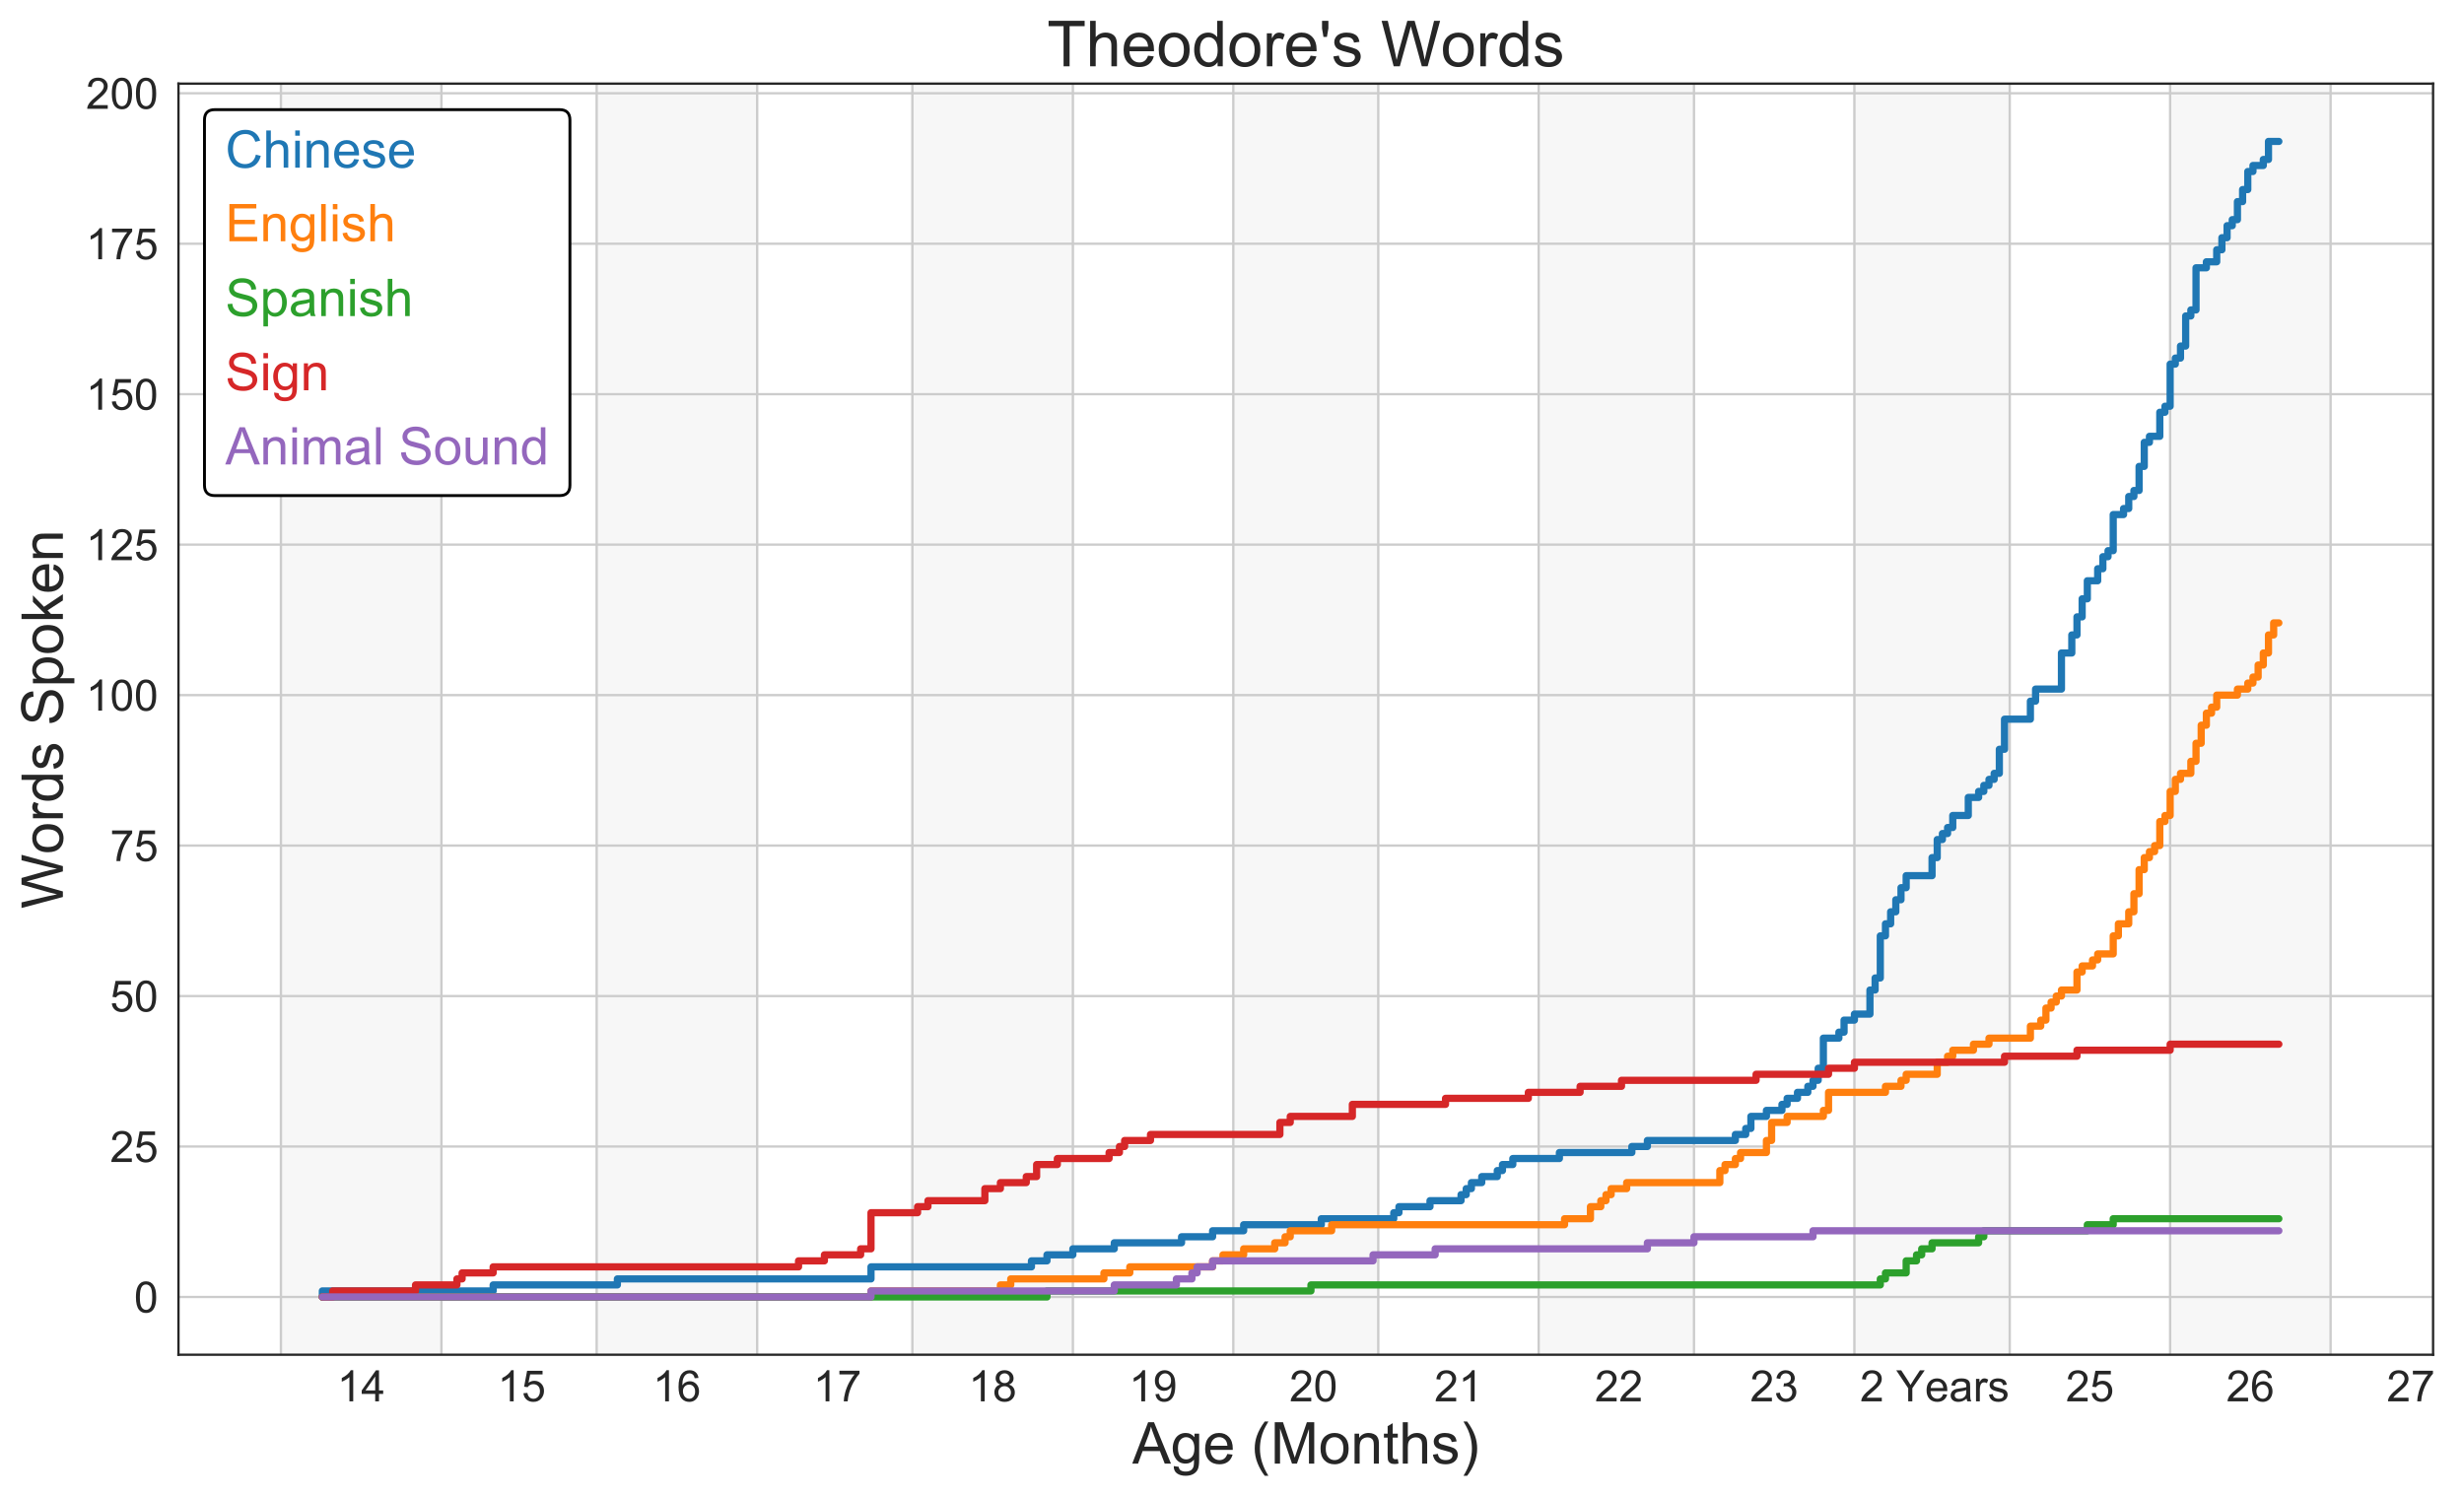 <?xml version="1.0" encoding="utf-8" standalone="no"?>
<!DOCTYPE svg PUBLIC "-//W3C//DTD SVG 1.1//EN"
  "http://www.w3.org/Graphics/SVG/1.1/DTD/svg11.dtd">
<!-- Created with matplotlib (http://matplotlib.org/) -->
<svg height="517.934pt" version="1.1" viewBox="0 0 852.668 517.934" width="852.668pt" xmlns="http://www.w3.org/2000/svg" xmlns:xlink="http://www.w3.org/1999/xlink">
 <defs>
  <style type="text/css">
*{stroke-linecap:butt;stroke-linejoin:round;}
  </style>
 </defs>
 <g id="figure_1">
  <g id="patch_1">
   <path d="M 0 517.934 
L 852.668 517.934 
L 852.668 0 
L 0 0 
z
" style="fill:#ffffff;"/>
  </g>
  <g id="axes_1">
   <g id="patch_2">
    <path d="M 61.759 468.847 
L 841.968 468.847 
L 841.968 28.947 
L 61.759 28.947 
z
" style="fill:#ffffff;"/>
   </g>
   <g id="patch_3">
    <path clip-path="url(#pa90bdee2e0)" d="M 97.223 468.847 
L 97.223 28.947 
L 152.747 28.947 
L 152.747 468.847 
z
" style="fill:#f7f7f7;stroke:#f7f7f7;stroke-linejoin:miter;"/>
   </g>
   <g id="patch_4">
    <path clip-path="url(#pa90bdee2e0)" d="M 206.481 468.847 
L 206.481 28.947 
L 262.005 28.947 
L 262.005 468.847 
z
" style="fill:#f7f7f7;stroke:#f7f7f7;stroke-linejoin:miter;"/>
   </g>
   <g id="patch_5">
    <path clip-path="url(#pa90bdee2e0)" d="M 315.739 468.847 
L 315.739 28.947 
L 371.263 28.947 
L 371.263 468.847 
z
" style="fill:#f7f7f7;stroke:#f7f7f7;stroke-linejoin:miter;"/>
   </g>
   <g id="patch_6">
    <path clip-path="url(#pa90bdee2e0)" d="M 426.788 468.847 
L 426.788 28.947 
L 476.939 28.947 
L 476.939 468.847 
z
" style="fill:#f7f7f7;stroke:#f7f7f7;stroke-linejoin:miter;"/>
   </g>
   <g id="patch_7">
    <path clip-path="url(#pa90bdee2e0)" d="M 532.463 468.847 
L 532.463 28.947 
L 586.197 28.947 
L 586.197 468.847 
z
" style="fill:#f7f7f7;stroke:#f7f7f7;stroke-linejoin:miter;"/>
   </g>
   <g id="patch_8">
    <path clip-path="url(#pa90bdee2e0)" d="M 641.721 468.847 
L 641.721 28.947 
L 695.455 28.947 
L 695.455 468.847 
z
" style="fill:#f7f7f7;stroke:#f7f7f7;stroke-linejoin:miter;"/>
   </g>
   <g id="patch_9">
    <path clip-path="url(#pa90bdee2e0)" d="M 750.979 468.847 
L 750.979 28.947 
L 806.504 28.947 
L 806.504 468.847 
z
" style="fill:#f7f7f7;stroke:#f7f7f7;stroke-linejoin:miter;"/>
   </g>
   <g id="matplotlib.axis_1">
    <g id="xtick_1">
     <g id="line2d_1">
      <path clip-path="url(#pa90bdee2e0)" d="M 97.223 468.847 
L 97.223 28.947 
" style="fill:none;stroke:#cccccc;stroke-linecap:round;stroke-width:0.8;"/>
     </g>
    </g>
    <g id="xtick_2">
     <g id="line2d_2">
      <path clip-path="url(#pa90bdee2e0)" d="M 152.747 468.847 
L 152.747 28.947 
" style="fill:none;stroke:#cccccc;stroke-linecap:round;stroke-width:0.8;"/>
     </g>
    </g>
    <g id="xtick_3">
     <g id="line2d_3">
      <path clip-path="url(#pa90bdee2e0)" d="M 206.481 468.847 
L 206.481 28.947 
" style="fill:none;stroke:#cccccc;stroke-linecap:round;stroke-width:0.8;"/>
     </g>
    </g>
    <g id="xtick_4">
     <g id="line2d_4">
      <path clip-path="url(#pa90bdee2e0)" d="M 262.005 468.847 
L 262.005 28.947 
" style="fill:none;stroke:#cccccc;stroke-linecap:round;stroke-width:0.8;"/>
     </g>
    </g>
    <g id="xtick_5">
     <g id="line2d_5">
      <path clip-path="url(#pa90bdee2e0)" d="M 315.739 468.847 
L 315.739 28.947 
" style="fill:none;stroke:#cccccc;stroke-linecap:round;stroke-width:0.8;"/>
     </g>
    </g>
    <g id="xtick_6">
     <g id="line2d_6">
      <path clip-path="url(#pa90bdee2e0)" d="M 371.263 468.847 
L 371.263 28.947 
" style="fill:none;stroke:#cccccc;stroke-linecap:round;stroke-width:0.8;"/>
     </g>
    </g>
    <g id="xtick_7">
     <g id="line2d_7">
      <path clip-path="url(#pa90bdee2e0)" d="M 426.788 468.847 
L 426.788 28.947 
" style="fill:none;stroke:#cccccc;stroke-linecap:round;stroke-width:0.8;"/>
     </g>
    </g>
    <g id="xtick_8">
     <g id="line2d_8">
      <path clip-path="url(#pa90bdee2e0)" d="M 476.939 468.847 
L 476.939 28.947 
" style="fill:none;stroke:#cccccc;stroke-linecap:round;stroke-width:0.8;"/>
     </g>
    </g>
    <g id="xtick_9">
     <g id="line2d_9">
      <path clip-path="url(#pa90bdee2e0)" d="M 532.463 468.847 
L 532.463 28.947 
" style="fill:none;stroke:#cccccc;stroke-linecap:round;stroke-width:0.8;"/>
     </g>
    </g>
    <g id="xtick_10">
     <g id="line2d_10">
      <path clip-path="url(#pa90bdee2e0)" d="M 586.197 468.847 
L 586.197 28.947 
" style="fill:none;stroke:#cccccc;stroke-linecap:round;stroke-width:0.8;"/>
     </g>
    </g>
    <g id="xtick_11">
     <g id="line2d_11">
      <path clip-path="url(#pa90bdee2e0)" d="M 641.721 468.847 
L 641.721 28.947 
" style="fill:none;stroke:#cccccc;stroke-linecap:round;stroke-width:0.8;"/>
     </g>
    </g>
    <g id="xtick_12">
     <g id="line2d_12">
      <path clip-path="url(#pa90bdee2e0)" d="M 695.455 468.847 
L 695.455 28.947 
" style="fill:none;stroke:#cccccc;stroke-linecap:round;stroke-width:0.8;"/>
     </g>
    </g>
    <g id="xtick_13">
     <g id="line2d_13">
      <path clip-path="url(#pa90bdee2e0)" d="M 750.979 468.847 
L 750.979 28.947 
" style="fill:none;stroke:#cccccc;stroke-linecap:round;stroke-width:0.8;"/>
     </g>
    </g>
    <g id="xtick_14">
     <g id="line2d_14">
      <path clip-path="url(#pa90bdee2e0)" d="M 806.504 468.847 
L 806.504 28.947 
" style="fill:none;stroke:#cccccc;stroke-linecap:round;stroke-width:0.8;"/>
     </g>
    </g>
    <g id="xtick_15">
     <g id="text_1">
      <!-- 14 -->
      <defs>
       <path d="M 37.25 0 
L 28.469 0 
L 28.469 56 
Q 25.297 52.984 20.141 49.953 
Q 14.984 46.922 10.891 45.406 
L 10.891 53.906 
Q 18.266 57.375 23.781 62.297 
Q 29.297 67.234 31.594 71.875 
L 37.25 71.875 
z
" id="ArialMT-31"/>
       <path d="M 32.328 0 
L 32.328 17.141 
L 1.266 17.141 
L 1.266 25.203 
L 33.938 71.578 
L 41.109 71.578 
L 41.109 25.203 
L 50.781 25.203 
L 50.781 17.141 
L 41.109 17.141 
L 41.109 0 
z
M 32.328 25.203 
L 32.328 57.469 
L 9.906 25.203 
z
" id="ArialMT-34"/>
      </defs>
      <g style="fill:#262626;" transform="translate(116.644 484.984)scale(0.15 -0.15)">
       <use xlink:href="#ArialMT-31"/>
       <use x="55.615" xlink:href="#ArialMT-34"/>
      </g>
     </g>
    </g>
    <g id="xtick_16">
     <g id="text_2">
      <!-- 15 -->
      <defs>
       <path d="M 4.156 18.75 
L 13.375 19.531 
Q 14.406 12.797 18.141 9.391 
Q 21.875 6 27.156 6 
Q 33.5 6 37.891 10.781 
Q 42.281 15.578 42.281 23.484 
Q 42.281 31 38.062 35.344 
Q 33.844 39.703 27 39.703 
Q 22.75 39.703 19.328 37.766 
Q 15.922 35.844 13.969 32.766 
L 5.719 33.844 
L 12.641 70.609 
L 48.25 70.609 
L 48.25 62.203 
L 19.672 62.203 
L 15.828 42.969 
Q 22.266 47.469 29.344 47.469 
Q 38.719 47.469 45.156 40.969 
Q 51.609 34.469 51.609 24.266 
Q 51.609 14.547 45.953 7.469 
Q 39.062 -1.219 27.156 -1.219 
Q 17.391 -1.219 11.203 4.25 
Q 5.031 9.719 4.156 18.75 
z
" id="ArialMT-35"/>
      </defs>
      <g style="fill:#262626;" transform="translate(172.168 484.984)scale(0.15 -0.15)">
       <use xlink:href="#ArialMT-31"/>
       <use x="55.615" xlink:href="#ArialMT-35"/>
      </g>
     </g>
    </g>
    <g id="xtick_17">
     <g id="text_3">
      <!-- 16 -->
      <defs>
       <path d="M 49.75 54.047 
L 41.016 53.375 
Q 39.844 58.547 37.703 60.891 
Q 34.125 64.656 28.906 64.656 
Q 24.703 64.656 21.531 62.312 
Q 17.391 59.281 14.984 53.469 
Q 12.594 47.656 12.5 36.922 
Q 15.672 41.75 20.266 44.094 
Q 24.859 46.438 29.891 46.438 
Q 38.672 46.438 44.844 39.969 
Q 51.031 33.5 51.031 23.25 
Q 51.031 16.5 48.125 10.719 
Q 45.219 4.938 40.141 1.859 
Q 35.062 -1.219 28.609 -1.219 
Q 17.625 -1.219 10.688 6.859 
Q 3.766 14.938 3.766 33.5 
Q 3.766 54.25 11.422 63.672 
Q 18.109 71.875 29.438 71.875 
Q 37.891 71.875 43.281 67.141 
Q 48.688 62.406 49.75 54.047 
z
M 13.875 23.188 
Q 13.875 18.656 15.797 14.5 
Q 17.719 10.359 21.188 8.172 
Q 24.656 6 28.469 6 
Q 34.031 6 38.031 10.484 
Q 42.047 14.984 42.047 22.703 
Q 42.047 30.125 38.078 34.391 
Q 34.125 38.672 28.125 38.672 
Q 22.172 38.672 18.016 34.391 
Q 13.875 30.125 13.875 23.188 
z
" id="ArialMT-36"/>
      </defs>
      <g style="fill:#262626;" transform="translate(225.901 484.984)scale(0.15 -0.15)">
       <use xlink:href="#ArialMT-31"/>
       <use x="55.615" xlink:href="#ArialMT-36"/>
      </g>
     </g>
    </g>
    <g id="xtick_18">
     <g id="text_4">
      <!-- 17 -->
      <defs>
       <path d="M 4.734 62.203 
L 4.734 70.656 
L 51.078 70.656 
L 51.078 63.812 
Q 44.234 56.547 37.516 44.484 
Q 30.812 32.422 27.156 19.672 
Q 24.516 10.688 23.781 0 
L 14.75 0 
Q 14.891 8.453 18.062 20.406 
Q 21.234 32.375 27.172 43.484 
Q 33.109 54.594 39.797 62.203 
z
" id="ArialMT-37"/>
      </defs>
      <g style="fill:#262626;" transform="translate(281.426 484.984)scale(0.15 -0.15)">
       <use xlink:href="#ArialMT-31"/>
       <use x="55.615" xlink:href="#ArialMT-37"/>
      </g>
     </g>
    </g>
    <g id="xtick_19">
     <g id="text_5">
      <!-- 18 -->
      <defs>
       <path d="M 17.672 38.812 
Q 12.203 40.828 9.562 44.531 
Q 6.938 48.25 6.938 53.422 
Q 6.938 61.234 12.547 66.547 
Q 18.172 71.875 27.484 71.875 
Q 36.859 71.875 42.578 66.422 
Q 48.297 60.984 48.297 53.172 
Q 48.297 48.188 45.672 44.5 
Q 43.062 40.828 37.75 38.812 
Q 44.344 36.672 47.781 31.875 
Q 51.219 27.094 51.219 20.453 
Q 51.219 11.281 44.719 5.031 
Q 38.234 -1.219 27.641 -1.219 
Q 17.047 -1.219 10.547 5.047 
Q 4.047 11.328 4.047 20.703 
Q 4.047 27.688 7.594 32.391 
Q 11.141 37.109 17.672 38.812 
z
M 15.922 53.719 
Q 15.922 48.641 19.188 45.406 
Q 22.469 42.188 27.688 42.188 
Q 32.766 42.188 36.016 45.375 
Q 39.266 48.578 39.266 53.219 
Q 39.266 58.062 35.906 61.359 
Q 32.562 64.656 27.594 64.656 
Q 22.562 64.656 19.234 61.422 
Q 15.922 58.203 15.922 53.719 
z
M 13.094 20.656 
Q 13.094 16.891 14.875 13.375 
Q 16.656 9.859 20.172 7.922 
Q 23.688 6 27.734 6 
Q 34.031 6 38.125 10.047 
Q 42.234 14.109 42.234 20.359 
Q 42.234 26.703 38.016 30.859 
Q 33.797 35.016 27.438 35.016 
Q 21.234 35.016 17.156 30.906 
Q 13.094 26.812 13.094 20.656 
z
" id="ArialMT-38"/>
      </defs>
      <g style="fill:#262626;" transform="translate(335.159 484.984)scale(0.15 -0.15)">
       <use xlink:href="#ArialMT-31"/>
       <use x="55.615" xlink:href="#ArialMT-38"/>
      </g>
     </g>
    </g>
    <g id="xtick_20">
     <g id="text_6">
      <!-- 19 -->
      <defs>
       <path d="M 5.469 16.547 
L 13.922 17.328 
Q 14.984 11.375 18.016 8.688 
Q 21.047 6 25.781 6 
Q 29.828 6 32.875 7.859 
Q 35.938 9.719 37.891 12.812 
Q 39.844 15.922 41.156 21.188 
Q 42.484 26.469 42.484 31.938 
Q 42.484 32.516 42.438 33.688 
Q 39.797 29.5 35.234 26.875 
Q 30.672 24.266 25.344 24.266 
Q 16.453 24.266 10.297 30.703 
Q 4.156 37.156 4.156 47.703 
Q 4.156 58.594 10.578 65.234 
Q 17 71.875 26.656 71.875 
Q 33.641 71.875 39.422 68.109 
Q 45.219 64.359 48.219 57.391 
Q 51.219 50.438 51.219 37.25 
Q 51.219 23.531 48.234 15.406 
Q 45.266 7.281 39.375 3.031 
Q 33.5 -1.219 25.594 -1.219 
Q 17.188 -1.219 11.859 3.438 
Q 6.547 8.109 5.469 16.547 
z
M 41.453 48.141 
Q 41.453 55.719 37.422 60.156 
Q 33.406 64.594 27.734 64.594 
Q 21.875 64.594 17.531 59.812 
Q 13.188 55.031 13.188 47.406 
Q 13.188 40.578 17.312 36.297 
Q 21.438 32.031 27.484 32.031 
Q 33.594 32.031 37.516 36.297 
Q 41.453 40.578 41.453 48.141 
z
" id="ArialMT-39"/>
      </defs>
      <g style="fill:#262626;" transform="translate(390.684 484.984)scale(0.15 -0.15)">
       <use xlink:href="#ArialMT-31"/>
       <use x="55.615" xlink:href="#ArialMT-39"/>
      </g>
     </g>
    </g>
    <g id="xtick_21">
     <g id="text_7">
      <!-- 20 -->
      <defs>
       <path d="M 50.344 8.453 
L 50.344 0 
L 3.031 0 
Q 2.938 3.172 4.047 6.109 
Q 5.859 10.938 9.828 15.625 
Q 13.812 20.312 21.344 26.469 
Q 33.016 36.031 37.109 41.625 
Q 41.219 47.219 41.219 52.203 
Q 41.219 57.422 37.469 61 
Q 33.734 64.594 27.734 64.594 
Q 21.391 64.594 17.578 60.781 
Q 13.766 56.984 13.719 50.25 
L 4.688 51.172 
Q 5.609 61.281 11.656 66.578 
Q 17.719 71.875 27.938 71.875 
Q 38.234 71.875 44.234 66.156 
Q 50.25 60.453 50.25 52 
Q 50.25 47.703 48.484 43.547 
Q 46.734 39.406 42.656 34.812 
Q 38.578 30.219 29.109 22.219 
Q 21.188 15.578 18.938 13.203 
Q 16.703 10.844 15.234 8.453 
z
" id="ArialMT-32"/>
       <path d="M 4.156 35.297 
Q 4.156 48 6.766 55.734 
Q 9.375 63.484 14.516 67.672 
Q 19.672 71.875 27.484 71.875 
Q 33.25 71.875 37.594 69.547 
Q 41.938 67.234 44.766 62.859 
Q 47.609 58.5 49.219 52.219 
Q 50.828 45.953 50.828 35.297 
Q 50.828 22.703 48.234 14.969 
Q 45.656 7.234 40.5 3 
Q 35.359 -1.219 27.484 -1.219 
Q 17.141 -1.219 11.234 6.203 
Q 4.156 15.141 4.156 35.297 
z
M 13.188 35.297 
Q 13.188 17.672 17.312 11.828 
Q 21.438 6 27.484 6 
Q 33.547 6 37.672 11.859 
Q 41.797 17.719 41.797 35.297 
Q 41.797 52.984 37.672 58.781 
Q 33.547 64.594 27.391 64.594 
Q 21.344 64.594 17.719 59.469 
Q 13.188 52.938 13.188 35.297 
z
" id="ArialMT-30"/>
      </defs>
      <g style="fill:#262626;" transform="translate(446.209 484.984)scale(0.15 -0.15)">
       <use xlink:href="#ArialMT-32"/>
       <use x="55.615" xlink:href="#ArialMT-30"/>
      </g>
     </g>
    </g>
    <g id="xtick_22">
     <g id="text_8">
      <!-- 21 -->
      <g style="fill:#262626;" transform="translate(496.36 484.984)scale(0.15 -0.15)">
       <use xlink:href="#ArialMT-32"/>
       <use x="55.615" xlink:href="#ArialMT-31"/>
      </g>
     </g>
    </g>
    <g id="xtick_23">
     <g id="text_9">
      <!-- 22 -->
      <g style="fill:#262626;" transform="translate(551.884 484.984)scale(0.15 -0.15)">
       <use xlink:href="#ArialMT-32"/>
       <use x="55.615" xlink:href="#ArialMT-32"/>
      </g>
     </g>
    </g>
    <g id="xtick_24">
     <g id="text_10">
      <!-- 23 -->
      <defs>
       <path d="M 4.203 18.891 
L 12.984 20.062 
Q 14.5 12.594 18.141 9.297 
Q 21.781 6 27 6 
Q 33.203 6 37.469 10.297 
Q 41.75 14.594 41.75 20.953 
Q 41.75 27 37.797 30.922 
Q 33.844 34.859 27.734 34.859 
Q 25.25 34.859 21.531 33.891 
L 22.516 41.609 
Q 23.391 41.5 23.922 41.5 
Q 29.547 41.5 34.031 44.422 
Q 38.531 47.359 38.531 53.469 
Q 38.531 58.297 35.25 61.469 
Q 31.984 64.656 26.812 64.656 
Q 21.688 64.656 18.266 61.422 
Q 14.844 58.203 13.875 51.766 
L 5.078 53.328 
Q 6.688 62.156 12.391 67.016 
Q 18.109 71.875 26.609 71.875 
Q 32.469 71.875 37.391 69.359 
Q 42.328 66.844 44.938 62.5 
Q 47.562 58.156 47.562 53.266 
Q 47.562 48.641 45.062 44.828 
Q 42.578 41.016 37.703 38.766 
Q 44.047 37.312 47.562 32.688 
Q 51.078 28.078 51.078 21.141 
Q 51.078 11.766 44.234 5.25 
Q 37.406 -1.266 26.953 -1.266 
Q 17.531 -1.266 11.297 4.344 
Q 5.078 9.969 4.203 18.891 
z
" id="ArialMT-33"/>
      </defs>
      <g style="fill:#262626;" transform="translate(605.618 484.984)scale(0.15 -0.15)">
       <use xlink:href="#ArialMT-32"/>
       <use x="55.615" xlink:href="#ArialMT-33"/>
      </g>
     </g>
    </g>
    <g id="xtick_25">
     <g id="text_11">
      <!-- 2 Years -->
      <defs>
       <path id="ArialMT-20"/>
       <path d="M 27.875 0 
L 27.875 30.328 
L 0.297 71.578 
L 11.812 71.578 
L 25.922 50 
Q 29.828 43.953 33.203 37.891 
Q 36.422 43.5 41.016 50.531 
L 54.891 71.578 
L 65.922 71.578 
L 37.359 30.328 
L 37.359 0 
z
" id="ArialMT-59"/>
       <path d="M 42.094 16.703 
L 51.172 15.578 
Q 49.031 7.625 43.219 3.219 
Q 37.406 -1.172 28.375 -1.172 
Q 17 -1.172 10.328 5.828 
Q 3.656 12.844 3.656 25.484 
Q 3.656 38.578 10.391 45.797 
Q 17.141 53.031 27.875 53.031 
Q 38.281 53.031 44.875 45.953 
Q 51.469 38.875 51.469 26.031 
Q 51.469 25.25 51.422 23.688 
L 12.75 23.688 
Q 13.234 15.141 17.578 10.594 
Q 21.922 6.062 28.422 6.062 
Q 33.25 6.062 36.672 8.594 
Q 40.094 11.141 42.094 16.703 
z
M 13.234 30.906 
L 42.188 30.906 
Q 41.609 37.453 38.875 40.719 
Q 34.672 45.797 27.984 45.797 
Q 21.922 45.797 17.797 41.75 
Q 13.672 37.703 13.234 30.906 
z
" id="ArialMT-65"/>
       <path d="M 40.438 6.391 
Q 35.547 2.25 31.031 0.531 
Q 26.516 -1.172 21.344 -1.172 
Q 12.797 -1.172 8.203 3 
Q 3.609 7.172 3.609 13.672 
Q 3.609 17.484 5.344 20.625 
Q 7.078 23.781 9.891 25.688 
Q 12.703 27.594 16.219 28.562 
Q 18.797 29.25 24.031 29.891 
Q 34.672 31.156 39.703 32.906 
Q 39.75 34.719 39.75 35.203 
Q 39.75 40.578 37.25 42.781 
Q 33.891 45.75 27.25 45.75 
Q 21.047 45.75 18.094 43.578 
Q 15.141 41.406 13.719 35.891 
L 5.125 37.062 
Q 6.297 42.578 8.984 45.969 
Q 11.672 49.359 16.75 51.188 
Q 21.828 53.031 28.516 53.031 
Q 35.156 53.031 39.297 51.469 
Q 43.453 49.906 45.406 47.531 
Q 47.359 45.172 48.141 41.547 
Q 48.578 39.312 48.578 33.453 
L 48.578 21.734 
Q 48.578 9.469 49.141 6.219 
Q 49.703 2.984 51.375 0 
L 42.188 0 
Q 40.828 2.734 40.438 6.391 
z
M 39.703 26.031 
Q 34.906 24.078 25.344 22.703 
Q 19.922 21.922 17.672 20.938 
Q 15.438 19.969 14.203 18.094 
Q 12.984 16.219 12.984 13.922 
Q 12.984 10.406 15.641 8.062 
Q 18.312 5.719 23.438 5.719 
Q 28.516 5.719 32.469 7.938 
Q 36.422 10.156 38.281 14.016 
Q 39.703 17 39.703 22.797 
z
" id="ArialMT-61"/>
       <path d="M 6.5 0 
L 6.5 51.859 
L 14.406 51.859 
L 14.406 44 
Q 17.438 49.516 20 51.266 
Q 22.562 53.031 25.641 53.031 
Q 30.078 53.031 34.672 50.203 
L 31.641 42.047 
Q 28.422 43.953 25.203 43.953 
Q 22.312 43.953 20.016 42.219 
Q 17.719 40.484 16.75 37.406 
Q 15.281 32.719 15.281 27.156 
L 15.281 0 
z
" id="ArialMT-72"/>
       <path d="M 3.078 15.484 
L 11.766 16.844 
Q 12.5 11.625 15.844 8.844 
Q 19.188 6.062 25.203 6.062 
Q 31.25 6.062 34.172 8.516 
Q 37.109 10.984 37.109 14.312 
Q 37.109 17.281 34.516 19 
Q 32.719 20.172 25.531 21.969 
Q 15.875 24.422 12.141 26.203 
Q 8.406 27.984 6.469 31.125 
Q 4.547 34.281 4.547 38.094 
Q 4.547 41.547 6.125 44.5 
Q 7.719 47.469 10.453 49.422 
Q 12.5 50.922 16.031 51.969 
Q 19.578 53.031 23.641 53.031 
Q 29.734 53.031 34.344 51.266 
Q 38.969 49.516 41.156 46.5 
Q 43.359 43.5 44.188 38.484 
L 35.594 37.312 
Q 35.016 41.312 32.203 43.547 
Q 29.391 45.797 24.266 45.797 
Q 18.219 45.797 15.625 43.797 
Q 13.031 41.797 13.031 39.109 
Q 13.031 37.406 14.109 36.031 
Q 15.188 34.625 17.484 33.688 
Q 18.797 33.203 25.25 31.453 
Q 34.578 28.953 38.25 27.359 
Q 41.938 25.781 44.031 22.75 
Q 46.141 19.734 46.141 15.234 
Q 46.141 10.844 43.578 6.953 
Q 41.016 3.078 36.172 0.953 
Q 31.344 -1.172 25.25 -1.172 
Q 15.141 -1.172 9.844 3.031 
Q 4.547 7.234 3.078 15.484 
z
" id="ArialMT-73"/>
      </defs>
      <g style="fill:#262626;" transform="translate(643.65 484.984)scale(0.15 -0.15)">
       <use xlink:href="#ArialMT-32"/>
       <use x="55.615" xlink:href="#ArialMT-20"/>
       <use x="83.383" xlink:href="#ArialMT-59"/>
       <use x="149.941" xlink:href="#ArialMT-65"/>
       <use x="205.557" xlink:href="#ArialMT-61"/>
       <use x="261.172" xlink:href="#ArialMT-72"/>
       <use x="294.473" xlink:href="#ArialMT-73"/>
      </g>
     </g>
    </g>
    <g id="xtick_26">
     <g id="text_12">
      <!-- 25 -->
      <g style="fill:#262626;" transform="translate(714.876 484.984)scale(0.15 -0.15)">
       <use xlink:href="#ArialMT-32"/>
       <use x="55.615" xlink:href="#ArialMT-35"/>
      </g>
     </g>
    </g>
    <g id="xtick_27">
     <g id="text_13">
      <!-- 26 -->
      <g style="fill:#262626;" transform="translate(770.4 484.984)scale(0.15 -0.15)">
       <use xlink:href="#ArialMT-32"/>
       <use x="55.615" xlink:href="#ArialMT-36"/>
      </g>
     </g>
    </g>
    <g id="xtick_28">
     <g id="text_14">
      <!-- 27 -->
      <g style="fill:#262626;" transform="translate(825.925 484.984)scale(0.15 -0.15)">
       <use xlink:href="#ArialMT-32"/>
       <use x="55.615" xlink:href="#ArialMT-37"/>
      </g>
     </g>
    </g>
    <g id="text_15">
     <!-- Age (Months) -->
     <defs>
      <path d="M -0.141 0 
L 27.344 71.578 
L 37.547 71.578 
L 66.844 0 
L 56.062 0 
L 47.703 21.688 
L 17.781 21.688 
L 9.906 0 
z
M 20.516 29.391 
L 44.781 29.391 
L 37.312 49.219 
Q 33.891 58.25 32.234 64.062 
Q 30.859 57.172 28.375 50.391 
z
" id="ArialMT-41"/>
      <path d="M 4.984 -4.297 
L 13.531 -5.562 
Q 14.062 -9.516 16.5 -11.328 
Q 19.781 -13.766 25.438 -13.766 
Q 31.547 -13.766 34.859 -11.328 
Q 38.188 -8.891 39.359 -4.5 
Q 40.047 -1.812 39.984 6.781 
Q 34.234 0 25.641 0 
Q 14.938 0 9.078 7.719 
Q 3.219 15.438 3.219 26.219 
Q 3.219 33.641 5.906 39.906 
Q 8.594 46.188 13.688 49.609 
Q 18.797 53.031 25.688 53.031 
Q 34.859 53.031 40.828 45.609 
L 40.828 51.859 
L 48.922 51.859 
L 48.922 7.031 
Q 48.922 -5.078 46.453 -10.125 
Q 44 -15.188 38.641 -18.109 
Q 33.297 -21.047 25.484 -21.047 
Q 16.219 -21.047 10.5 -16.875 
Q 4.781 -12.703 4.984 -4.297 
z
M 12.25 26.859 
Q 12.25 16.656 16.297 11.969 
Q 20.359 7.281 26.469 7.281 
Q 32.516 7.281 36.609 11.938 
Q 40.719 16.609 40.719 26.562 
Q 40.719 36.078 36.5 40.906 
Q 32.281 45.75 26.312 45.75 
Q 20.453 45.75 16.344 40.984 
Q 12.25 36.234 12.25 26.859 
z
" id="ArialMT-67"/>
      <path d="M 23.391 -21.047 
Q 16.109 -11.859 11.078 0.438 
Q 6.062 12.75 6.062 25.922 
Q 6.062 37.547 9.812 48.188 
Q 14.203 60.547 23.391 72.797 
L 29.688 72.797 
Q 23.781 62.641 21.875 58.297 
Q 18.891 51.562 17.188 44.234 
Q 15.094 35.109 15.094 25.875 
Q 15.094 2.391 29.688 -21.047 
z
" id="ArialMT-28"/>
      <path d="M 7.422 0 
L 7.422 71.578 
L 21.688 71.578 
L 38.625 20.906 
Q 40.969 13.812 42.047 10.297 
Q 43.266 14.203 45.844 21.781 
L 62.984 71.578 
L 75.734 71.578 
L 75.734 0 
L 66.609 0 
L 66.609 59.906 
L 45.797 0 
L 37.25 0 
L 16.547 60.938 
L 16.547 0 
z
" id="ArialMT-4d"/>
      <path d="M 3.328 25.922 
Q 3.328 40.328 11.328 47.266 
Q 18.016 53.031 27.641 53.031 
Q 38.328 53.031 45.109 46.016 
Q 51.906 39.016 51.906 26.656 
Q 51.906 16.656 48.906 10.906 
Q 45.906 5.172 40.156 2 
Q 34.422 -1.172 27.641 -1.172 
Q 16.75 -1.172 10.031 5.812 
Q 3.328 12.797 3.328 25.922 
z
M 12.359 25.922 
Q 12.359 15.969 16.703 11.016 
Q 21.047 6.062 27.641 6.062 
Q 34.188 6.062 38.531 11.031 
Q 42.875 16.016 42.875 26.219 
Q 42.875 35.844 38.5 40.797 
Q 34.125 45.75 27.641 45.75 
Q 21.047 45.75 16.703 40.812 
Q 12.359 35.891 12.359 25.922 
z
" id="ArialMT-6f"/>
      <path d="M 6.594 0 
L 6.594 51.859 
L 14.5 51.859 
L 14.5 44.484 
Q 20.219 53.031 31 53.031 
Q 35.688 53.031 39.625 51.344 
Q 43.562 49.656 45.516 46.922 
Q 47.469 44.188 48.25 40.438 
Q 48.734 37.984 48.734 31.891 
L 48.734 0 
L 39.938 0 
L 39.938 31.547 
Q 39.938 36.922 38.906 39.578 
Q 37.891 42.234 35.281 43.812 
Q 32.672 45.406 29.156 45.406 
Q 23.531 45.406 19.453 41.844 
Q 15.375 38.281 15.375 28.328 
L 15.375 0 
z
" id="ArialMT-6e"/>
      <path d="M 25.781 7.859 
L 27.047 0.094 
Q 23.344 -0.688 20.406 -0.688 
Q 15.625 -0.688 12.984 0.828 
Q 10.359 2.344 9.281 4.812 
Q 8.203 7.281 8.203 15.188 
L 8.203 45.016 
L 1.766 45.016 
L 1.766 51.859 
L 8.203 51.859 
L 8.203 64.703 
L 16.938 69.969 
L 16.938 51.859 
L 25.781 51.859 
L 25.781 45.016 
L 16.938 45.016 
L 16.938 14.703 
Q 16.938 10.938 17.406 9.859 
Q 17.875 8.797 18.922 8.156 
Q 19.969 7.516 21.922 7.516 
Q 23.391 7.516 25.781 7.859 
z
" id="ArialMT-74"/>
      <path d="M 6.594 0 
L 6.594 71.578 
L 15.375 71.578 
L 15.375 45.906 
Q 21.531 53.031 30.906 53.031 
Q 36.672 53.031 40.922 50.75 
Q 45.172 48.484 47 44.484 
Q 48.828 40.484 48.828 32.859 
L 48.828 0 
L 40.047 0 
L 40.047 32.859 
Q 40.047 39.453 37.188 42.453 
Q 34.328 45.453 29.109 45.453 
Q 25.203 45.453 21.75 43.422 
Q 18.312 41.406 16.844 37.938 
Q 15.375 34.469 15.375 28.375 
L 15.375 0 
z
" id="ArialMT-68"/>
      <path d="M 12.359 -21.047 
L 6.062 -21.047 
Q 20.656 2.391 20.656 25.875 
Q 20.656 35.062 18.562 44.094 
Q 16.891 51.422 13.922 58.156 
Q 12.016 62.547 6.062 72.797 
L 12.359 72.797 
Q 21.531 60.547 25.922 48.188 
Q 29.688 37.547 29.688 25.922 
Q 29.688 12.75 24.625 0.438 
Q 19.578 -11.859 12.359 -21.047 
z
" id="ArialMT-29"/>
     </defs>
     <g style="fill:#262626;" transform="translate(391.843 506.525)scale(0.2 -0.2)">
      <use xlink:href="#ArialMT-41"/>
      <use x="66.699" xlink:href="#ArialMT-67"/>
      <use x="122.314" xlink:href="#ArialMT-65"/>
      <use x="177.93" xlink:href="#ArialMT-20"/>
      <use x="205.713" xlink:href="#ArialMT-28"/>
      <use x="239.014" xlink:href="#ArialMT-4d"/>
      <use x="322.314" xlink:href="#ArialMT-6f"/>
      <use x="377.93" xlink:href="#ArialMT-6e"/>
      <use x="433.545" xlink:href="#ArialMT-74"/>
      <use x="461.328" xlink:href="#ArialMT-68"/>
      <use x="516.943" xlink:href="#ArialMT-73"/>
      <use x="566.943" xlink:href="#ArialMT-29"/>
     </g>
    </g>
   </g>
   <g id="matplotlib.axis_2">
    <g id="ytick_1">
     <g id="line2d_15">
      <path clip-path="url(#pa90bdee2e0)" d="M 61.759 448.852 
L 841.968 448.852 
" style="fill:none;stroke:#cccccc;stroke-linecap:round;stroke-width:0.8;"/>
     </g>
     <g id="text_16">
      <!-- 0 -->
      <g style="fill:#262626;" transform="translate(46.417 454.22)scale(0.15 -0.15)">
       <use xlink:href="#ArialMT-30"/>
      </g>
     </g>
    </g>
    <g id="ytick_2">
     <g id="line2d_16">
      <path clip-path="url(#pa90bdee2e0)" d="M 61.759 396.78 
L 841.968 396.78 
" style="fill:none;stroke:#cccccc;stroke-linecap:round;stroke-width:0.8;"/>
     </g>
     <g id="text_17">
      <!-- 25 -->
      <g style="fill:#262626;" transform="translate(38.076 402.149)scale(0.15 -0.15)">
       <use xlink:href="#ArialMT-32"/>
       <use x="55.615" xlink:href="#ArialMT-35"/>
      </g>
     </g>
    </g>
    <g id="ytick_3">
     <g id="line2d_17">
      <path clip-path="url(#pa90bdee2e0)" d="M 61.759 344.709 
L 841.968 344.709 
" style="fill:none;stroke:#cccccc;stroke-linecap:round;stroke-width:0.8;"/>
     </g>
     <g id="text_18">
      <!-- 50 -->
      <g style="fill:#262626;" transform="translate(38.076 350.077)scale(0.15 -0.15)">
       <use xlink:href="#ArialMT-35"/>
       <use x="55.615" xlink:href="#ArialMT-30"/>
      </g>
     </g>
    </g>
    <g id="ytick_4">
     <g id="line2d_18">
      <path clip-path="url(#pa90bdee2e0)" d="M 61.759 292.637 
L 841.968 292.637 
" style="fill:none;stroke:#cccccc;stroke-linecap:round;stroke-width:0.8;"/>
     </g>
     <g id="text_19">
      <!-- 75 -->
      <g style="fill:#262626;" transform="translate(38.076 298.006)scale(0.15 -0.15)">
       <use xlink:href="#ArialMT-37"/>
       <use x="55.615" xlink:href="#ArialMT-35"/>
      </g>
     </g>
    </g>
    <g id="ytick_5">
     <g id="line2d_19">
      <path clip-path="url(#pa90bdee2e0)" d="M 61.759 240.566 
L 841.968 240.566 
" style="fill:none;stroke:#cccccc;stroke-linecap:round;stroke-width:0.8;"/>
     </g>
     <g id="text_20">
      <!-- 100 -->
      <g style="fill:#262626;" transform="translate(29.734 245.934)scale(0.15 -0.15)">
       <use xlink:href="#ArialMT-31"/>
       <use x="55.615" xlink:href="#ArialMT-30"/>
       <use x="111.23" xlink:href="#ArialMT-30"/>
      </g>
     </g>
    </g>
    <g id="ytick_6">
     <g id="line2d_20">
      <path clip-path="url(#pa90bdee2e0)" d="M 61.759 188.494 
L 841.968 188.494 
" style="fill:none;stroke:#cccccc;stroke-linecap:round;stroke-width:0.8;"/>
     </g>
     <g id="text_21">
      <!-- 125 -->
      <g style="fill:#262626;" transform="translate(29.734 193.863)scale(0.15 -0.15)">
       <use xlink:href="#ArialMT-31"/>
       <use x="55.615" xlink:href="#ArialMT-32"/>
       <use x="111.23" xlink:href="#ArialMT-35"/>
      </g>
     </g>
    </g>
    <g id="ytick_7">
     <g id="line2d_21">
      <path clip-path="url(#pa90bdee2e0)" d="M 61.759 136.423 
L 841.968 136.423 
" style="fill:none;stroke:#cccccc;stroke-linecap:round;stroke-width:0.8;"/>
     </g>
     <g id="text_22">
      <!-- 150 -->
      <g style="fill:#262626;" transform="translate(29.734 141.791)scale(0.15 -0.15)">
       <use xlink:href="#ArialMT-31"/>
       <use x="55.615" xlink:href="#ArialMT-35"/>
       <use x="111.23" xlink:href="#ArialMT-30"/>
      </g>
     </g>
    </g>
    <g id="ytick_8">
     <g id="line2d_22">
      <path clip-path="url(#pa90bdee2e0)" d="M 61.759 84.351 
L 841.968 84.351 
" style="fill:none;stroke:#cccccc;stroke-linecap:round;stroke-width:0.8;"/>
     </g>
     <g id="text_23">
      <!-- 175 -->
      <g style="fill:#262626;" transform="translate(29.734 89.72)scale(0.15 -0.15)">
       <use xlink:href="#ArialMT-31"/>
       <use x="55.615" xlink:href="#ArialMT-37"/>
       <use x="111.23" xlink:href="#ArialMT-35"/>
      </g>
     </g>
    </g>
    <g id="ytick_9">
     <g id="line2d_23">
      <path clip-path="url(#pa90bdee2e0)" d="M 61.759 32.28 
L 841.968 32.28 
" style="fill:none;stroke:#cccccc;stroke-linecap:round;stroke-width:0.8;"/>
     </g>
     <g id="text_24">
      <!-- 200 -->
      <g style="fill:#262626;" transform="translate(29.734 37.648)scale(0.15 -0.15)">
       <use xlink:href="#ArialMT-32"/>
       <use x="55.615" xlink:href="#ArialMT-30"/>
       <use x="111.23" xlink:href="#ArialMT-30"/>
      </g>
     </g>
    </g>
    <g id="text_25">
     <!-- Words Spoken -->
     <defs>
      <path d="M 20.219 0 
L 1.219 71.578 
L 10.938 71.578 
L 21.828 24.656 
Q 23.578 17.281 24.859 10.016 
Q 27.594 21.484 28.078 23.25 
L 41.703 71.578 
L 53.125 71.578 
L 63.375 35.359 
Q 67.234 21.875 68.953 10.016 
Q 70.312 16.797 72.516 25.594 
L 83.734 71.578 
L 93.266 71.578 
L 73.641 0 
L 64.5 0 
L 49.422 54.547 
Q 47.516 61.375 47.172 62.938 
Q 46.047 58.016 45.062 54.547 
L 29.891 0 
z
" id="ArialMT-57"/>
      <path d="M 40.234 0 
L 40.234 6.547 
Q 35.297 -1.172 25.734 -1.172 
Q 19.531 -1.172 14.328 2.25 
Q 9.125 5.672 6.266 11.797 
Q 3.422 17.922 3.422 25.875 
Q 3.422 33.641 6 39.969 
Q 8.594 46.297 13.766 49.656 
Q 18.953 53.031 25.344 53.031 
Q 30.031 53.031 33.688 51.047 
Q 37.359 49.078 39.656 45.906 
L 39.656 71.578 
L 48.391 71.578 
L 48.391 0 
z
M 12.453 25.875 
Q 12.453 15.922 16.641 10.984 
Q 20.844 6.062 26.562 6.062 
Q 32.328 6.062 36.344 10.766 
Q 40.375 15.484 40.375 25.141 
Q 40.375 35.797 36.266 40.766 
Q 32.172 45.75 26.172 45.75 
Q 20.312 45.75 16.375 40.969 
Q 12.453 36.188 12.453 25.875 
z
" id="ArialMT-64"/>
      <path d="M 4.5 23 
L 13.422 23.781 
Q 14.062 18.406 16.375 14.969 
Q 18.703 11.531 23.578 9.406 
Q 28.469 7.281 34.578 7.281 
Q 39.984 7.281 44.141 8.891 
Q 48.297 10.5 50.312 13.297 
Q 52.344 16.109 52.344 19.438 
Q 52.344 22.797 50.391 25.312 
Q 48.438 27.828 43.953 29.547 
Q 41.062 30.672 31.203 33.031 
Q 21.344 35.406 17.391 37.5 
Q 12.25 40.188 9.734 44.156 
Q 7.234 48.141 7.234 53.078 
Q 7.234 58.5 10.297 63.203 
Q 13.375 67.922 19.281 70.359 
Q 25.203 72.797 32.422 72.797 
Q 40.375 72.797 46.453 70.234 
Q 52.547 67.672 55.812 62.688 
Q 59.078 57.719 59.328 51.422 
L 50.25 50.734 
Q 49.516 57.516 45.281 60.984 
Q 41.062 64.453 32.812 64.453 
Q 24.219 64.453 20.281 61.297 
Q 16.359 58.156 16.359 53.719 
Q 16.359 49.859 19.141 47.359 
Q 21.875 44.875 33.422 42.266 
Q 44.969 39.656 49.266 37.703 
Q 55.516 34.812 58.484 30.391 
Q 61.469 25.984 61.469 20.219 
Q 61.469 14.5 58.203 9.438 
Q 54.938 4.391 48.797 1.578 
Q 42.672 -1.219 35.016 -1.219 
Q 25.297 -1.219 18.719 1.609 
Q 12.156 4.438 8.422 10.125 
Q 4.688 15.828 4.5 23 
z
" id="ArialMT-53"/>
      <path d="M 6.594 -19.875 
L 6.594 51.859 
L 14.594 51.859 
L 14.594 45.125 
Q 17.438 49.078 21 51.047 
Q 24.562 53.031 29.641 53.031 
Q 36.281 53.031 41.359 49.609 
Q 46.438 46.188 49.016 39.953 
Q 51.609 33.734 51.609 26.312 
Q 51.609 18.359 48.75 11.984 
Q 45.906 5.609 40.453 2.219 
Q 35.016 -1.172 29 -1.172 
Q 24.609 -1.172 21.109 0.688 
Q 17.625 2.547 15.375 5.375 
L 15.375 -19.875 
z
M 14.547 25.641 
Q 14.547 15.625 18.594 10.844 
Q 22.656 6.062 28.422 6.062 
Q 34.281 6.062 38.453 11.016 
Q 42.625 15.969 42.625 26.375 
Q 42.625 36.281 38.547 41.203 
Q 34.469 46.141 28.812 46.141 
Q 23.188 46.141 18.859 40.891 
Q 14.547 35.641 14.547 25.641 
z
" id="ArialMT-70"/>
      <path d="M 6.641 0 
L 6.641 71.578 
L 15.438 71.578 
L 15.438 30.766 
L 36.234 51.859 
L 47.609 51.859 
L 27.781 32.625 
L 49.609 0 
L 38.766 0 
L 21.625 26.516 
L 15.438 20.562 
L 15.438 0 
z
" id="ArialMT-6b"/>
     </defs>
     <g style="fill:#262626;" transform="translate(21.759 314.478)rotate(-90)scale(0.2 -0.2)">
      <use xlink:href="#ArialMT-57"/>
      <use x="94.369" xlink:href="#ArialMT-6f"/>
      <use x="149.984" xlink:href="#ArialMT-72"/>
      <use x="183.285" xlink:href="#ArialMT-64"/>
      <use x="238.9" xlink:href="#ArialMT-73"/>
      <use x="288.9" xlink:href="#ArialMT-20"/>
      <use x="316.684" xlink:href="#ArialMT-53"/>
      <use x="383.383" xlink:href="#ArialMT-70"/>
      <use x="438.998" xlink:href="#ArialMT-6f"/>
      <use x="494.613" xlink:href="#ArialMT-6b"/>
      <use x="544.613" xlink:href="#ArialMT-65"/>
      <use x="600.229" xlink:href="#ArialMT-6e"/>
     </g>
    </g>
   </g>
   <g id="line2d_24">
    <path clip-path="url(#pa90bdee2e0)" d="M 111.552 448.852 
L 111.552 446.769 
L 170.658 446.769 
L 170.658 444.686 
L 213.645 444.686 
L 213.645 442.603 
L 301.41 442.603 
L 301.41 438.437 
L 356.934 438.437 
L 356.934 436.355 
L 362.308 436.355 
L 362.308 434.272 
L 371.263 434.272 
L 371.263 432.189 
L 385.592 432.189 
L 385.592 430.106 
L 408.877 430.106 
L 408.877 428.023 
L 419.623 428.023 
L 419.623 425.94 
L 430.37 425.94 
L 430.37 423.857 
L 457.237 423.857 
L 457.237 421.775 
L 482.312 421.775 
L 482.312 419.692 
L 484.103 419.692 
L 484.103 417.609 
L 494.85 417.609 
L 494.85 415.526 
L 505.597 415.526 
L 505.597 413.443 
L 507.388 413.443 
L 507.388 411.36 
L 509.179 411.36 
L 509.179 409.277 
L 512.761 409.277 
L 512.761 407.195 
L 518.134 407.195 
L 518.134 405.112 
L 519.926 405.112 
L 519.926 403.029 
L 523.508 403.029 
L 523.508 400.946 
L 539.628 400.946 
L 539.628 398.863 
L 564.703 398.863 
L 564.703 396.78 
L 570.077 396.78 
L 570.077 394.697 
L 600.526 394.697 
L 600.526 392.615 
L 604.108 392.615 
L 604.108 390.532 
L 605.899 390.532 
L 605.899 386.366 
L 611.272 386.366 
L 611.272 384.283 
L 616.646 384.283 
L 616.646 382.2 
L 618.437 382.2 
L 618.437 380.117 
L 622.019 380.117 
L 622.019 378.034 
L 625.601 378.034 
L 625.601 375.952 
L 627.392 375.952 
L 627.392 373.869 
L 629.184 373.869 
L 629.184 369.703 
L 630.975 369.703 
L 630.975 359.289 
L 636.348 359.289 
L 636.348 357.206 
L 638.139 357.206 
L 638.139 353.04 
L 641.721 353.04 
L 641.721 350.957 
L 647.095 350.957 
L 647.095 342.626 
L 648.886 342.626 
L 648.886 338.46 
L 650.677 338.46 
L 650.677 323.88 
L 652.468 323.88 
L 652.468 319.714 
L 654.259 319.714 
L 654.259 315.549 
L 656.05 315.549 
L 656.05 311.383 
L 657.841 311.383 
L 657.841 307.217 
L 659.633 307.217 
L 659.633 303.052 
L 668.588 303.052 
L 668.588 296.803 
L 670.379 296.803 
L 670.379 290.554 
L 672.17 290.554 
L 672.17 288.472 
L 673.961 288.472 
L 673.961 286.389 
L 675.753 286.389 
L 675.753 282.223 
L 681.126 282.223 
L 681.126 275.974 
L 684.708 275.974 
L 684.708 273.892 
L 686.499 273.892 
L 686.499 271.809 
L 688.29 271.809 
L 688.29 269.726 
L 690.081 269.726 
L 690.081 267.643 
L 691.873 267.643 
L 691.873 259.311 
L 693.664 259.311 
L 693.664 248.897 
L 702.619 248.897 
L 702.619 242.649 
L 704.41 242.649 
L 704.41 238.483 
L 713.366 238.483 
L 713.366 225.986 
L 716.948 225.986 
L 716.948 219.737 
L 718.739 219.737 
L 718.739 213.489 
L 720.53 213.489 
L 720.53 207.24 
L 722.322 207.24 
L 722.322 200.991 
L 725.904 200.991 
L 725.904 196.826 
L 727.695 196.826 
L 727.695 192.66 
L 729.486 192.66 
L 729.486 190.577 
L 731.277 190.577 
L 731.277 178.08 
L 734.859 178.08 
L 734.859 175.997 
L 736.65 175.997 
L 736.65 171.831 
L 738.442 171.831 
L 738.442 169.749 
L 740.233 169.749 
L 740.233 161.417 
L 742.024 161.417 
L 742.024 153.086 
L 743.815 153.086 
L 743.815 151.003 
L 747.397 151.003 
L 747.397 142.671 
L 749.188 142.671 
L 749.188 140.588 
L 750.979 140.588 
L 750.979 126.008 
L 752.77 126.008 
L 752.77 123.926 
L 754.562 123.926 
L 754.562 119.76 
L 756.353 119.76 
L 756.353 109.346 
L 758.144 109.346 
L 758.144 107.263 
L 759.935 107.263 
L 759.935 92.683 
L 763.517 92.683 
L 763.517 90.6 
L 767.099 90.6 
L 767.099 86.434 
L 768.89 86.434 
L 768.89 82.268 
L 770.682 82.268 
L 770.682 78.103 
L 772.473 78.103 
L 772.473 76.02 
L 774.264 76.02 
L 774.264 69.771 
L 776.055 69.771 
L 776.055 65.606 
L 777.846 65.606 
L 777.846 59.357 
L 779.637 59.357 
L 779.637 57.274 
L 783.219 57.274 
L 783.219 55.191 
L 785.01 55.191 
L 785.01 48.943 
L 788.593 48.943 
L 788.593 48.943 
" style="fill:none;stroke:#1f77b4;stroke-linecap:round;stroke-width:2.5;"/>
   </g>
   <g id="line2d_25">
    <path clip-path="url(#pa90bdee2e0)" d="M 111.552 448.852 
L 301.41 448.852 
L 301.41 446.769 
L 346.188 446.769 
L 346.188 444.686 
L 349.77 444.686 
L 349.77 442.603 
L 382.01 442.603 
L 382.01 440.52 
L 390.965 440.52 
L 390.965 438.437 
L 419.623 438.437 
L 419.623 436.355 
L 423.205 436.355 
L 423.205 434.272 
L 430.37 434.272 
L 430.37 432.189 
L 441.117 432.189 
L 441.117 430.106 
L 444.699 430.106 
L 444.699 428.023 
L 446.49 428.023 
L 446.49 425.94 
L 460.819 425.94 
L 460.819 423.857 
L 541.419 423.857 
L 541.419 421.775 
L 550.375 421.775 
L 550.375 417.609 
L 553.957 417.609 
L 553.957 415.526 
L 555.748 415.526 
L 555.748 413.443 
L 557.539 413.443 
L 557.539 411.36 
L 562.912 411.36 
L 562.912 409.277 
L 595.152 409.277 
L 595.152 405.112 
L 596.944 405.112 
L 596.944 403.029 
L 600.526 403.029 
L 600.526 400.946 
L 602.317 400.946 
L 602.317 398.863 
L 611.272 398.863 
L 611.272 394.697 
L 613.064 394.697 
L 613.064 388.449 
L 618.437 388.449 
L 618.437 386.366 
L 630.975 386.366 
L 630.975 384.283 
L 632.766 384.283 
L 632.766 378.034 
L 652.468 378.034 
L 652.468 375.952 
L 657.841 375.952 
L 657.841 373.869 
L 659.633 373.869 
L 659.633 371.786 
L 670.379 371.786 
L 670.379 367.62 
L 673.961 367.62 
L 673.961 365.537 
L 675.753 365.537 
L 675.753 363.454 
L 682.917 363.454 
L 682.917 361.372 
L 688.29 361.372 
L 688.29 359.289 
L 702.619 359.289 
L 702.619 355.123 
L 706.201 355.123 
L 706.201 353.04 
L 707.993 353.04 
L 707.993 348.874 
L 709.784 348.874 
L 709.784 346.792 
L 711.575 346.792 
L 711.575 344.709 
L 713.366 344.709 
L 713.366 342.626 
L 718.739 342.626 
L 718.739 336.377 
L 720.53 336.377 
L 720.53 334.294 
L 724.113 334.294 
L 724.113 332.212 
L 725.904 332.212 
L 725.904 330.129 
L 731.277 330.129 
L 731.277 323.88 
L 733.068 323.88 
L 733.068 319.714 
L 736.65 319.714 
L 736.65 315.549 
L 738.442 315.549 
L 738.442 309.3 
L 740.233 309.3 
L 740.233 300.969 
L 742.024 300.969 
L 742.024 296.803 
L 743.815 296.803 
L 743.815 294.72 
L 745.606 294.72 
L 745.606 292.637 
L 747.397 292.637 
L 747.397 284.306 
L 749.188 284.306 
L 749.188 282.223 
L 750.979 282.223 
L 750.979 273.892 
L 752.77 273.892 
L 752.77 269.726 
L 754.562 269.726 
L 754.562 267.643 
L 758.144 267.643 
L 758.144 263.477 
L 759.935 263.477 
L 759.935 257.229 
L 761.726 257.229 
L 761.726 250.98 
L 763.517 250.98 
L 763.517 246.814 
L 765.308 246.814 
L 765.308 244.731 
L 767.099 244.731 
L 767.099 240.566 
L 774.264 240.566 
L 774.264 238.483 
L 777.846 238.483 
L 777.846 236.4 
L 779.637 236.4 
L 779.637 234.317 
L 781.428 234.317 
L 781.428 230.151 
L 783.219 230.151 
L 783.219 225.986 
L 785.01 225.986 
L 785.01 219.737 
L 786.802 219.737 
L 786.802 215.571 
L 788.593 215.571 
L 788.593 215.571 
" style="fill:none;stroke:#ff7f0e;stroke-linecap:round;stroke-width:2.5;"/>
   </g>
   <g id="line2d_26">
    <path clip-path="url(#pa90bdee2e0)" d="M 111.552 448.852 
L 362.308 448.852 
L 362.308 446.769 
L 453.654 446.769 
L 453.654 444.686 
L 650.677 444.686 
L 650.677 442.603 
L 652.468 442.603 
L 652.468 440.52 
L 659.633 440.52 
L 659.633 436.355 
L 663.215 436.355 
L 663.215 434.272 
L 665.006 434.272 
L 665.006 432.189 
L 668.588 432.189 
L 668.588 430.106 
L 684.708 430.106 
L 684.708 428.023 
L 686.499 428.023 
L 686.499 425.94 
L 722.322 425.94 
L 722.322 423.857 
L 731.277 423.857 
L 731.277 421.775 
L 788.593 421.775 
L 788.593 421.775 
" style="fill:none;stroke:#2ca02c;stroke-linecap:round;stroke-width:2.5;"/>
   </g>
   <g id="line2d_27">
    <path clip-path="url(#pa90bdee2e0)" d="M 111.552 448.852 
L 115.134 448.852 
L 115.134 446.769 
L 143.792 446.769 
L 143.792 444.686 
L 158.121 444.686 
L 158.121 442.603 
L 159.912 442.603 
L 159.912 440.52 
L 170.658 440.52 
L 170.658 438.437 
L 276.334 438.437 
L 276.334 436.355 
L 285.29 436.355 
L 285.29 434.272 
L 297.827 434.272 
L 297.827 432.189 
L 301.41 432.189 
L 301.41 419.692 
L 317.53 419.692 
L 317.53 417.609 
L 321.112 417.609 
L 321.112 415.526 
L 340.814 415.526 
L 340.814 411.36 
L 346.188 411.36 
L 346.188 409.277 
L 355.143 409.277 
L 355.143 407.195 
L 358.725 407.195 
L 358.725 403.029 
L 365.89 403.029 
L 365.89 400.946 
L 383.801 400.946 
L 383.801 398.863 
L 387.383 398.863 
L 387.383 396.78 
L 389.174 396.78 
L 389.174 394.697 
L 398.13 394.697 
L 398.13 392.615 
L 442.908 392.615 
L 442.908 388.449 
L 446.49 388.449 
L 446.49 386.366 
L 467.983 386.366 
L 467.983 382.2 
L 500.223 382.2 
L 500.223 380.117 
L 528.881 380.117 
L 528.881 378.034 
L 546.792 378.034 
L 546.792 375.952 
L 561.121 375.952 
L 561.121 373.869 
L 607.69 373.869 
L 607.69 371.786 
L 632.766 371.786 
L 632.766 369.703 
L 641.721 369.703 
L 641.721 367.62 
L 693.664 367.62 
L 693.664 365.537 
L 718.739 365.537 
L 718.739 363.454 
L 750.979 363.454 
L 750.979 361.372 
L 788.593 361.372 
L 788.593 361.372 
" style="fill:none;stroke:#d62728;stroke-linecap:round;stroke-width:2.5;"/>
   </g>
   <g id="line2d_28">
    <path clip-path="url(#pa90bdee2e0)" d="M 111.552 448.852 
L 301.41 448.852 
L 301.41 446.769 
L 385.592 446.769 
L 385.592 444.686 
L 407.085 444.686 
L 407.085 442.603 
L 412.459 442.603 
L 412.459 440.52 
L 414.25 440.52 
L 414.25 438.437 
L 419.623 438.437 
L 419.623 436.355 
L 475.148 436.355 
L 475.148 434.272 
L 496.641 434.272 
L 496.641 432.189 
L 570.077 432.189 
L 570.077 430.106 
L 586.197 430.106 
L 586.197 428.023 
L 627.392 428.023 
L 627.392 425.94 
L 788.593 425.94 
L 788.593 425.94 
" style="fill:none;stroke:#9467bd;stroke-linecap:round;stroke-width:2.5;"/>
   </g>
   <g id="patch_10">
    <path d="M 61.759 468.847 
L 61.759 28.947 
" style="fill:none;stroke:#262626;stroke-linecap:square;stroke-linejoin:miter;stroke-width:0.8;"/>
   </g>
   <g id="patch_11">
    <path d="M 841.968 468.847 
L 841.968 28.947 
" style="fill:none;stroke:#262626;stroke-linecap:square;stroke-linejoin:miter;stroke-width:0.8;"/>
   </g>
   <g id="patch_12">
    <path d="M 61.759 468.847 
L 841.968 468.847 
" style="fill:none;stroke:#262626;stroke-linecap:square;stroke-linejoin:miter;stroke-width:0.8;"/>
   </g>
   <g id="patch_13">
    <path d="M 61.759 28.947 
L 841.968 28.947 
" style="fill:none;stroke:#262626;stroke-linecap:square;stroke-linejoin:miter;stroke-width:0.8;"/>
   </g>
   <g id="text_26">
    <!-- Theodore's Words -->
    <defs>
     <path d="M 25.922 0 
L 25.922 63.141 
L 2.344 63.141 
L 2.344 71.578 
L 59.078 71.578 
L 59.078 63.141 
L 35.406 63.141 
L 35.406 0 
z
" id="ArialMT-54"/>
     <path d="M 6.641 46.234 
L 4.391 59.625 
L 4.391 71.578 
L 14.406 71.578 
L 14.406 59.625 
L 12.062 46.234 
z
" id="ArialMT-27"/>
    </defs>
    <g style="fill:#262626;" transform="translate(362.346 22.947)scale(0.22 -0.22)">
     <use xlink:href="#ArialMT-54"/>
     <use x="61.084" xlink:href="#ArialMT-68"/>
     <use x="116.699" xlink:href="#ArialMT-65"/>
     <use x="172.314" xlink:href="#ArialMT-6f"/>
     <use x="227.93" xlink:href="#ArialMT-64"/>
     <use x="283.545" xlink:href="#ArialMT-6f"/>
     <use x="339.16" xlink:href="#ArialMT-72"/>
     <use x="372.461" xlink:href="#ArialMT-65"/>
     <use x="428.076" xlink:href="#ArialMT-27"/>
     <use x="447.168" xlink:href="#ArialMT-73"/>
     <use x="497.168" xlink:href="#ArialMT-20"/>
     <use x="524.951" xlink:href="#ArialMT-57"/>
     <use x="619.32" xlink:href="#ArialMT-6f"/>
     <use x="674.936" xlink:href="#ArialMT-72"/>
     <use x="708.236" xlink:href="#ArialMT-64"/>
     <use x="763.852" xlink:href="#ArialMT-73"/>
    </g>
   </g>
   <g id="legend_1">
    <g id="patch_14">
     <path d="M 74.359 171.516 
L 193.623 171.516 
Q 197.223 171.516 197.223 167.916 
L 197.223 41.547 
Q 197.223 37.947 193.623 37.947 
L 74.359 37.947 
Q 70.759 37.947 70.759 41.547 
L 70.759 167.916 
Q 70.759 171.516 74.359 171.516 
z
" style="fill:#ffffff;stroke:#000000;stroke-linejoin:miter;"/>
    </g>
    <g id="text_27">
     <!-- Chinese -->
     <defs>
      <path d="M 58.797 25.094 
L 68.266 22.703 
Q 65.281 11.031 57.547 4.906 
Q 49.812 -1.219 38.625 -1.219 
Q 27.047 -1.219 19.797 3.484 
Q 12.547 8.203 8.766 17.141 
Q 4.984 26.078 4.984 36.328 
Q 4.984 47.516 9.25 55.828 
Q 13.531 64.156 21.406 68.469 
Q 29.297 72.797 38.766 72.797 
Q 49.516 72.797 56.828 67.328 
Q 64.156 61.859 67.047 51.953 
L 57.719 49.75 
Q 55.219 57.562 50.484 61.125 
Q 45.75 64.703 38.578 64.703 
Q 30.328 64.703 24.781 60.734 
Q 19.234 56.781 16.984 50.109 
Q 14.75 43.453 14.75 36.375 
Q 14.75 27.25 17.406 20.438 
Q 20.062 13.625 25.672 10.25 
Q 31.297 6.891 37.844 6.891 
Q 45.797 6.891 51.312 11.469 
Q 56.844 16.062 58.797 25.094 
z
" id="ArialMT-43"/>
      <path d="M 6.641 61.469 
L 6.641 71.578 
L 15.438 71.578 
L 15.438 61.469 
z
M 6.641 0 
L 6.641 51.859 
L 15.438 51.859 
L 15.438 0 
z
" id="ArialMT-69"/>
     </defs>
     <g style="fill:#1f77b4;" transform="translate(77.959 58.031)scale(0.18 -0.18)">
      <use xlink:href="#ArialMT-43"/>
      <use x="72.217" xlink:href="#ArialMT-68"/>
      <use x="127.832" xlink:href="#ArialMT-69"/>
      <use x="150.049" xlink:href="#ArialMT-6e"/>
      <use x="205.664" xlink:href="#ArialMT-65"/>
      <use x="261.279" xlink:href="#ArialMT-73"/>
      <use x="311.279" xlink:href="#ArialMT-65"/>
     </g>
    </g>
    <g id="text_28">
     <!-- English -->
     <defs>
      <path d="M 7.906 0 
L 7.906 71.578 
L 59.672 71.578 
L 59.672 63.141 
L 17.391 63.141 
L 17.391 41.219 
L 56.984 41.219 
L 56.984 32.812 
L 17.391 32.812 
L 17.391 8.453 
L 61.328 8.453 
L 61.328 0 
z
" id="ArialMT-45"/>
      <path d="M 6.391 0 
L 6.391 71.578 
L 15.188 71.578 
L 15.188 0 
z
" id="ArialMT-6c"/>
     </defs>
     <g style="fill:#ff7f0e;" transform="translate(77.959 83.493)scale(0.18 -0.18)">
      <use xlink:href="#ArialMT-45"/>
      <use x="66.699" xlink:href="#ArialMT-6e"/>
      <use x="122.314" xlink:href="#ArialMT-67"/>
      <use x="177.93" xlink:href="#ArialMT-6c"/>
      <use x="200.146" xlink:href="#ArialMT-69"/>
      <use x="222.363" xlink:href="#ArialMT-73"/>
      <use x="272.363" xlink:href="#ArialMT-68"/>
     </g>
    </g>
    <g id="text_29">
     <!-- Spanish -->
     <g style="fill:#2ca02c;" transform="translate(77.959 109.385)scale(0.18 -0.18)">
      <use xlink:href="#ArialMT-53"/>
      <use x="66.699" xlink:href="#ArialMT-70"/>
      <use x="122.314" xlink:href="#ArialMT-61"/>
      <use x="177.93" xlink:href="#ArialMT-6e"/>
      <use x="233.545" xlink:href="#ArialMT-69"/>
      <use x="255.762" xlink:href="#ArialMT-73"/>
      <use x="305.762" xlink:href="#ArialMT-68"/>
     </g>
    </g>
    <g id="text_30">
     <!-- Sign -->
     <g style="fill:#d62728;" transform="translate(77.959 135.066)scale(0.18 -0.18)">
      <use xlink:href="#ArialMT-53"/>
      <use x="66.699" xlink:href="#ArialMT-69"/>
      <use x="88.916" xlink:href="#ArialMT-67"/>
      <use x="144.531" xlink:href="#ArialMT-6e"/>
     </g>
    </g>
    <g id="text_31">
     <!-- Animal Sound -->
     <defs>
      <path d="M 6.594 0 
L 6.594 51.859 
L 14.453 51.859 
L 14.453 44.578 
Q 16.891 48.391 20.938 50.703 
Q 25 53.031 30.172 53.031 
Q 35.938 53.031 39.625 50.641 
Q 43.312 48.25 44.828 43.953 
Q 50.984 53.031 60.844 53.031 
Q 68.562 53.031 72.703 48.75 
Q 76.859 44.484 76.859 35.594 
L 76.859 0 
L 68.109 0 
L 68.109 32.672 
Q 68.109 37.938 67.25 40.25 
Q 66.406 42.578 64.156 43.984 
Q 61.922 45.406 58.891 45.406 
Q 53.422 45.406 49.797 41.766 
Q 46.188 38.141 46.188 30.125 
L 46.188 0 
L 37.406 0 
L 37.406 33.688 
Q 37.406 39.547 35.25 42.469 
Q 33.109 45.406 28.219 45.406 
Q 24.516 45.406 21.359 43.453 
Q 18.219 41.5 16.797 37.734 
Q 15.375 33.984 15.375 26.906 
L 15.375 0 
z
" id="ArialMT-6d"/>
      <path d="M 40.578 0 
L 40.578 7.625 
Q 34.516 -1.172 24.125 -1.172 
Q 19.531 -1.172 15.547 0.578 
Q 11.578 2.344 9.641 5 
Q 7.719 7.672 6.938 11.531 
Q 6.391 14.109 6.391 19.734 
L 6.391 51.859 
L 15.188 51.859 
L 15.188 23.094 
Q 15.188 16.219 15.719 13.812 
Q 16.547 10.359 19.234 8.375 
Q 21.922 6.391 25.875 6.391 
Q 29.828 6.391 33.297 8.422 
Q 36.766 10.453 38.203 13.938 
Q 39.656 17.438 39.656 24.078 
L 39.656 51.859 
L 48.438 51.859 
L 48.438 0 
z
" id="ArialMT-75"/>
     </defs>
     <g style="fill:#9467bd;" transform="translate(77.959 160.738)scale(0.18 -0.18)">
      <use xlink:href="#ArialMT-41"/>
      <use x="66.699" xlink:href="#ArialMT-6e"/>
      <use x="122.314" xlink:href="#ArialMT-69"/>
      <use x="144.531" xlink:href="#ArialMT-6d"/>
      <use x="227.832" xlink:href="#ArialMT-61"/>
      <use x="283.447" xlink:href="#ArialMT-6c"/>
      <use x="305.664" xlink:href="#ArialMT-20"/>
      <use x="333.447" xlink:href="#ArialMT-53"/>
      <use x="400.146" xlink:href="#ArialMT-6f"/>
      <use x="455.762" xlink:href="#ArialMT-75"/>
      <use x="511.377" xlink:href="#ArialMT-6e"/>
      <use x="566.992" xlink:href="#ArialMT-64"/>
     </g>
    </g>
   </g>
  </g>
 </g>
 <defs>
  <clipPath id="pa90bdee2e0">
   <rect height="439.9" width="780.209" x="61.759" y="28.947"/>
  </clipPath>
 </defs>
</svg>
